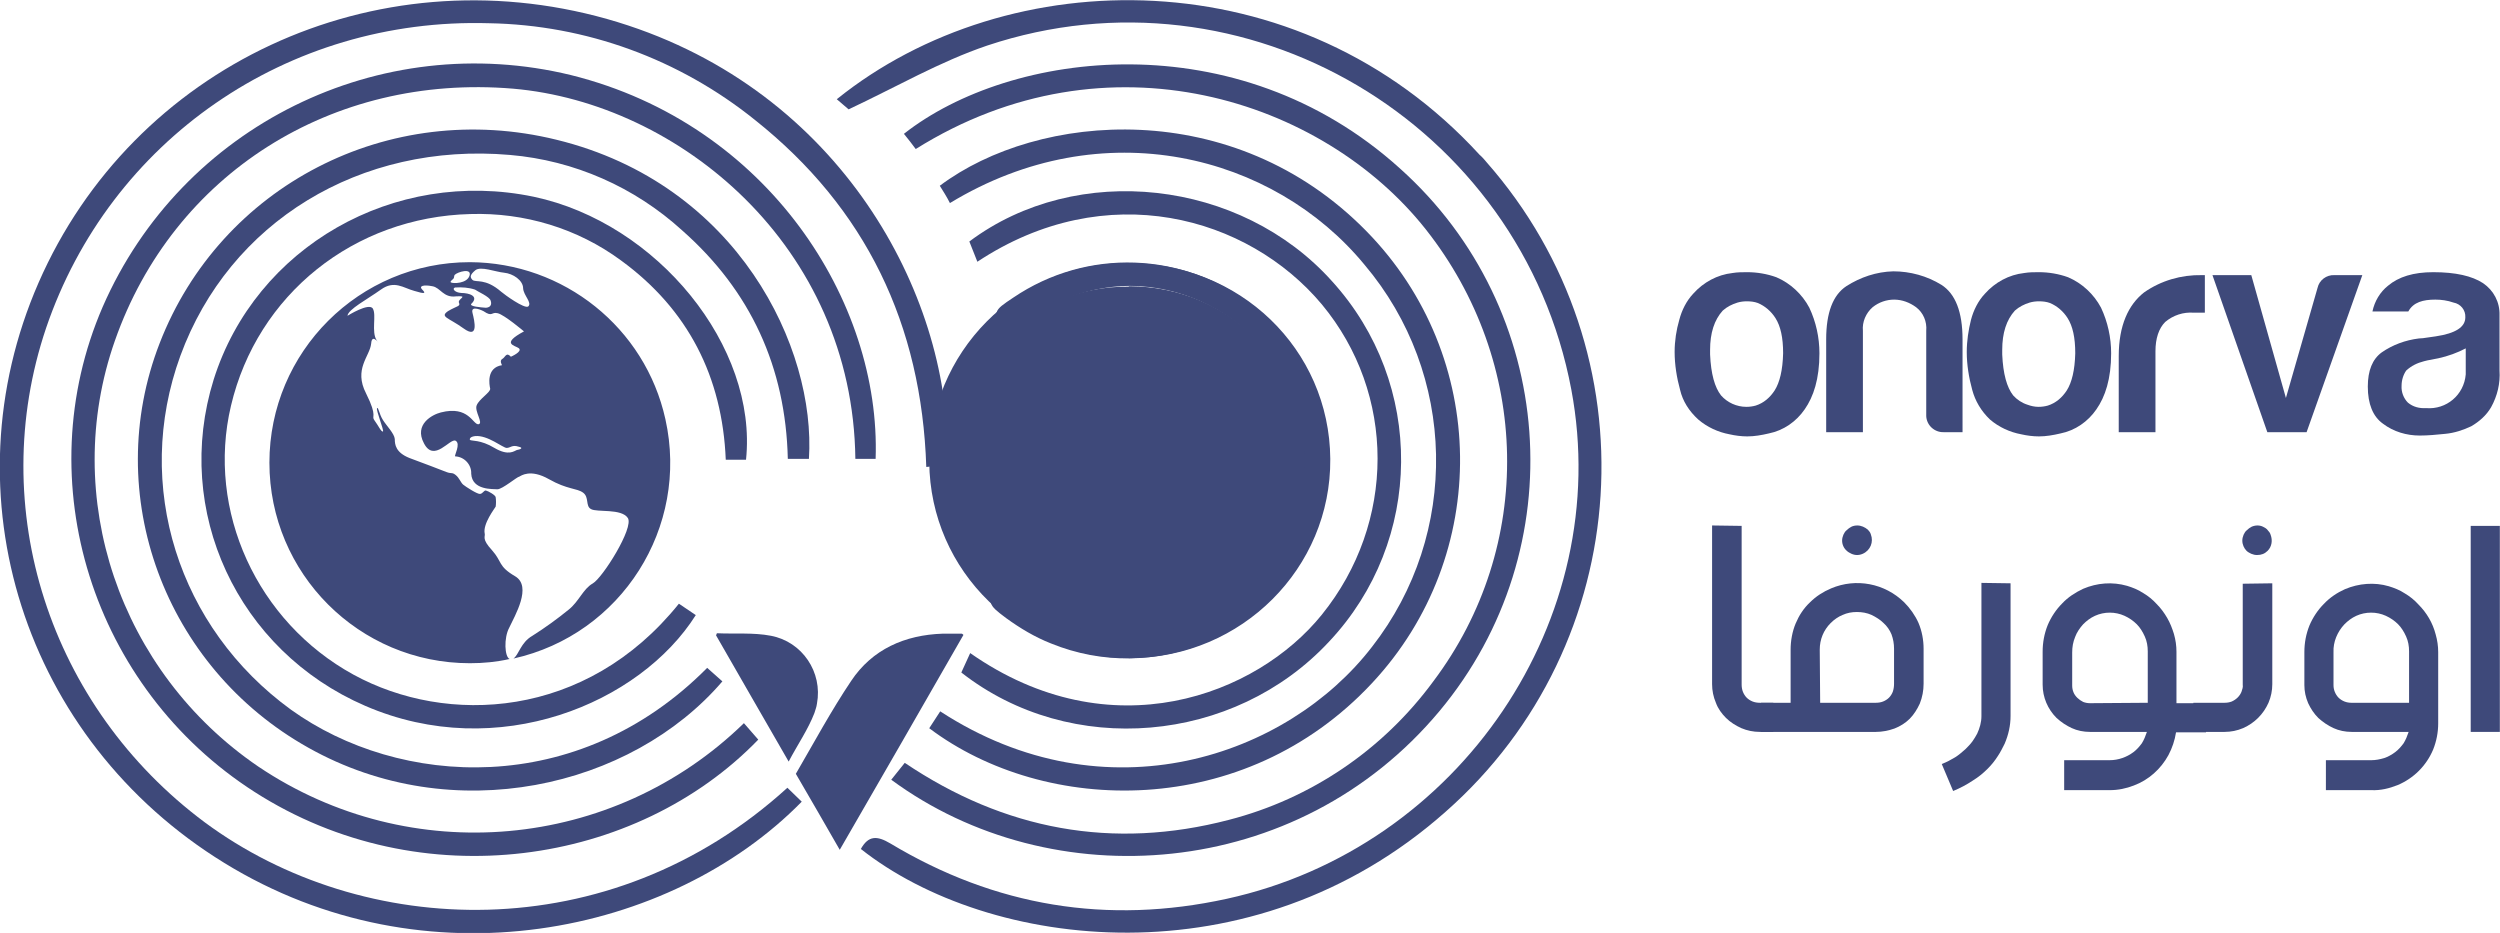 <?xml version="1.0" encoding="utf-8"?>
<!-- Generator: Adobe Illustrator 24.2.1, SVG Export Plug-In . SVG Version: 6.00 Build 0)  -->
<svg version="1.1" id="Layer_1" xmlns="http://www.w3.org/2000/svg" xmlns:xlink="http://www.w3.org/1999/xlink" x="0px" y="0px"
	 viewBox="0 0 592.2 221" style="enable-background:new 0 0 592.2 221;" xml:space="preserve">
<style type="text/css">
	.st0{fill:#3E497A;}
	.st1{fill-rule:evenodd;clip-rule:evenodd;fill:#3E497A;}
</style>
<g id="Layer_1_1_">
	<g>
		<g id="ar-logo" transform="translate(0.018 0.003)">
			<path id="Path_1" class="st0" d="M186.5,186.6l3.4,3.3c-31,31.6-89.2,43.8-136.8,14.5C5.6,175.2-12.8,117.2,9.1,67
				C31.5,15.7,88.5-11.1,143.8,4.5c54,15.3,80.1,63.4,80.6,100.9c0.1,2.8-2.1,5.1-4.9,5.2h-0.1c-1.1-33.7-14.3-61.3-40.6-82.2
				c-17.9-14.4-40-22.5-63-22.9C68,4.1,26,33.3,10.9,77.7c-14.4,42.7,0.8,89.7,37.6,117.1C85.8,222.4,144.2,225.1,186.5,186.6z"/>
			<path id="Path_2" class="st0" d="M176.2,171.3l3.4,3.9c-28.8,29.8-79.8,37.7-119.3,12.4C21.9,163,6.4,114.1,24.3,72.7
				c18.7-42.9,65.6-66,111-54.9c46.6,11.6,73.4,53.7,72.1,90.9h-4.8C202,58.3,160.9,24.4,121.5,21c-43-3.6-80.5,20.3-94.3,59.7
				c-13,37,1.1,78.5,34,100.9C97.2,205.8,145.2,201.5,176.2,171.3z"/>
			<path id="Path_3" class="st0" d="M198.2,23.5l2.8,2.4c11.3-5.3,21.6-11.3,32.8-15.1c61.1-20.4,126.5,18.3,138.4,81.5
				c10.2,54.3-26.4,108.5-81.6,120.6c-28.3,6.2-54.9,1.8-79.7-13.1c-3.2-1.9-5.2-1.9-7,1.3c30.2,23.9,92.6,31.9,138.5-8.8
				c45.2-39.8,49.5-108.7,9.7-153.9c-0.5-0.6-1-1.2-1.6-1.7C307.5-10.3,238.8-9.2,198.2,23.5z"/>
			<path id="Path_4" class="st0" d="M167.5,158.2l3.6,3.2c-21.6,25.2-63.8,35-98.1,15.7c-34.1-19.1-49.1-60-35.2-95.8
				c14.4-37.2,54.2-58,94-48.2c43,10.5,61.5,49.4,59.8,75.6h-5c-0.5-21.7-8.8-39.8-25-54.1C150.3,44.3,136,38,120.8,36.7
				c-35.5-3.1-66.5,15.9-78.1,47.6c-11.2,30.7-0.5,64.4,26.2,83.8C94.5,186.5,136.8,189.2,167.5,158.2z"/>
			<path id="Path_5" class="st0" d="M211.1,184.7l3.2-4c23.6,15.9,49.3,20.7,76.8,13.5c19.4-5,36.5-16.6,48.4-32.8
				c24.1-32,23.1-75.6-1.8-107.1c-24.3-30.7-75.3-47.5-120.8-19c-0.9-1.2-1.8-2.4-2.8-3.6C239.4,11.8,293,5,331.6,39.9
				C368.8,73.2,373,130,341,168.4C307.3,208.8,249.1,212.7,211.1,184.7z"/>
			<path id="Path_6" class="st0" d="M176.7,108.9h-4.8c-0.8-19.6-8.9-35.6-24.8-47.2c-10.3-7.6-22.9-11.4-35.7-11
				c-27.6,0.7-50.5,19.1-56.7,45.4c-5.9,24.9,6.2,51.2,29,63.7c22.1,12.1,55.1,10.6,77.1-16.8l4,2.7c-13.2,20.9-46.9,35.1-78.3,21.5
				C56.2,154.1,40.9,121,50.6,89.9c9.9-31.4,42.7-50.2,75.8-43.3C155.7,52.8,179.5,82.1,176.7,108.9z"/>
			<path id="Path_7" class="st0" d="M225,48.1c-0.8-1.6-1.6-2.8-2.4-4.1c23.3-17.5,69.6-21.4,101.1,10.8c29,29.6,29.6,76.7,1.3,107
				c-30.3,32.5-77.4,31.4-104.9,10.7l2.6-4C262,194.1,305,179.2,325,153.2c20.9-26.8,20.1-64.6-1.8-90.5
				C301.7,36.6,261.2,26.1,225,48.1z"/>
			<path id="Path_8" class="st0" d="M315.1,108.7c0.2,25.9-21,47-47.2,47.2c-26.3,0.1-47.6-20.5-47.8-46.5
				c-0.1-25.9,20.8-47,46.7-47.1C293.6,62.1,314.9,82.7,315.1,108.7z M309.5,109.1c0.1-22.9-18.6-41.3-41.9-41.4
				c-22.8,0.3-41,19.1-40.7,41.9s19.1,41,41.9,40.7C291.4,150.1,309.5,131.7,309.5,109.1L309.5,109.1z"/>
			<path id="Path_9" class="st0" d="M267.6,67.8c23.3,0.1,42,18.5,41.9,41.4c-0.2,23-19,41.5-42,41.3h-0.1
				c-23.2,0-42-18.5-41.9-41.4s18.8-41.4,41.8-41.2C267.4,67.8,267.5,67.8,267.6,67.8z"/>
			<path id="Path_10" class="st0" d="M231.5,62l-1.9-4.8c25.5-19.1,64.3-14.7,85.9,9.4c22.1,24.3,21.8,61.5-0.7,85.4
				c-22.5,24.2-61.2,27.6-87.1,7.3l2.1-4.6c33.3,23.3,67.9,10,83.3-9.1c17.6-21.8,17.6-52.3,0-73.5C295.6,51.2,262,41.8,231.5,62z"
				/>
			<path id="Path_11" class="st0" d="M236.2,137.8c23.4,20.8,49.3,12.3,61.4-0.5c14.7-15.8,15.3-38.6,1.4-55.1
				c-11.4-13.6-37.5-23.1-61.6-3.2c-2.2-5.3-2.2-5.3,2.6-8.5c17.4-11.8,40.4-11,56.9,2c16.2,12.6,22.2,34.5,14.5,53.6
				c-10,24.5-38,36.3-62.5,26.3c-3.8-1.5-7.3-3.6-10.6-6C233.9,143.1,233.8,142.9,236.2,137.8z"/>
			<path id="Path_12" class="st1" d="M111.3,62.1c-26.2,0-47.5,21.2-47.5,47.5c0,26.2,21.2,47.5,47.5,47.5c3.2,0,6.3-0.3,9.4-1
				c-1.2-0.5-1.4-5-0.1-7.4c1.3-2.8,5.5-9.8,1.4-12.2s-3-3.4-5.5-6.2c-2.5-2.7-1.5-3.2-1.7-3.9c-0.5-2.3,2.4-6,2.6-6.4
				c0.1-0.7,0.1-1.5,0-2.2c0-0.5-1.8-1.5-2.3-1.6s-0.7,0.7-1.4,0.8c-0.6,0.1-3.4-1.7-4-2.2s-0.9-1.6-1.8-2.3s-0.9-0.2-2.2-0.7
				s-5.4-2.1-8.7-3.3c-3.3-1.3-3.5-3.2-3.5-4.5c-0.1-1.3-2-3.2-2.8-4.5c-0.9-1.4-1.1-3.2-1.4-2.8c-0.3,0.4,1.7,5.3,1.4,5.5
				c-0.4,0.2-1.1-1.4-2-2.6s0.9-0.6-2-6.4c-3-5.8,0.9-8.8,1.2-11.8c0.2-3,2.6,1.1,1.3-0.8c-1.3-2,0-6-0.9-7.5s-6,1.7-6,1.7
				c0.1-1.5,4.7-3.9,7.9-6.2s5.3-0.4,7.9,0.3c2.6,0.8,2.8,0.6,1.9-0.3s0.4-1.2,2.4-0.8c1.9,0.3,2.6,2.8,5.6,2.4
				c3.2-0.2,0.3,0.6,0.7,1.5s-0.4,0.7-2.6,2c-2,1.4,0.1,1.5,3.7,4.1s2.6-1.7,2.1-3.7s2.6-0.4,2.6-0.4c2.2,1.5,1.8,0.1,3.4,0.5
				s6.2,4.3,6.2,4.3c-5.6,3-2.1,3.3-1.2,4c0.9,0.8-1.9,2-1.9,2c-1.1-1.2-1.3,0.1-2,0.5c-0.8,0.4-0.1,1.5-0.1,1.5
				c-3.8,0.6-3,4.7-2.8,5.6c0,0.9-2.6,2.4-3.2,3.9c-0.6,1.4,1.7,4.3,0.4,4.5c-1.3,0.1-2.3-4.5-8.9-2.8c-2,0.5-6.4,2.8-4,7.3
				c2.4,4.7,6.2-1.3,7.5-0.6s-0.4,3.6-0.1,3.7c2.2,0.1,3.9,2,3.8,4.1c0.2,4,5.2,3.6,6.2,3.7c1.2,0,4.7-3,5.2-3
				c0.4-0.2,2.6-1.9,7,0.6c4.4,2.5,6.6,2.1,8.1,3.2s0.5,3.2,1.9,3.9c1.4,0.8,7.2-0.2,8.7,2.1s-6,14.2-8.3,15.5s-3.3,4.3-5.7,6.2
				c-2.7,2.2-5.6,4.3-8.6,6.2c-2.8,1.6-3.2,4.5-4.5,5.4c25.6-5.7,41.7-31.1,36-56.7C152.8,77.6,133.5,62.2,111.3,62.1L111.3,62.1z
				 M122.4,106.6c-0.6,0.2-1.9,1.5-5.3-0.5c-3.3-2-5.5-1.6-5.8-1.9c0,0-0.3-0.7,1.2-0.9c3-0.3,6.6,2.8,7.5,2.8s1.3-0.8,2.8-0.3
				C124.2,106.1,123.1,106.5,122.4,106.6L122.4,106.6z M106.8,66.9c-0.3-0.2,0.2-0.5,0.6-0.9c0.2-0.2,0.1-0.7,0.3-0.9
				c0.7-0.7,4.1-1.7,3.5,0.2C110.6,67.2,107.3,67.2,106.8,66.9z M115.1,72.9c-1.3-0.1-3.9-0.3-3.5-0.9c2-1.9-0.6-2.6-2.3-2.6
				c-1.7-0.1-2.3-1.1-1.5-1.3c1.6-0.1,3.2,0,4.7,0.5c0.5,0.4,3.5,1.7,3.7,2.6C116.5,72,116.3,72.8,115.1,72.9L115.1,72.9z
				 M125.1,72.6c-0.9,0.6-5.6-2.8-6.4-3.5c-3.8-3.3-6-2.1-6.8-2.8c-0.7-0.7-0.5-1.3,0.7-2.3c1.3-1,4.7,0.4,6.8,0.6
				c2.1,0.2,4.5,1.8,4.5,3.7C124,70,126.1,71.7,125.1,72.6L125.1,72.6z"/>
			<path id="Path_13" class="st0" d="M228.2,150.4c-9.7,16.9-19.4,33.8-29.3,50.9c-3.5-6.1-6.9-12-10.4-18c4.3-7.4,8.4-15,13.1-22
				c5-7.5,12.7-10.9,21.7-11.2c1.5,0,3,0,4.5,0C227.9,150.1,228,150.2,228.2,150.4z"/>
			<path id="Path_14" class="st0" d="M169.8,150c4.3,0.2,8.7-0.2,12.8,0.6c7.4,1.4,12.3,8.6,10.9,16.1c-0.1,0.8-0.4,1.5-0.6,2.2
				c-1.5,3.9-4,7.5-6.1,11.5c-5.9-10.2-11.5-20-17.2-29.9L169.8,150z"/>
		</g>
		<g id="Group_2" transform="translate(233.986 164.373)">
			<path id="Path_45" class="st0" d="M164-72c-0.8-2.9-1.3-6-1.3-9c0-2.6,0.4-5.2,1.1-7.6c0.6-2.3,1.7-4.5,3.3-6.2
				c2.4-2.7,5.7-4.5,9.3-4.9c1.2-0.2,2.3-0.2,3.5-0.2c2.3,0,4.7,0.4,6.9,1.2c3.3,1.4,6.1,4,7.8,7.2c1.6,3.4,2.4,7.1,2.4,10.8
				c0,6.1-1.4,10.3-3.5,13.3l0,0c-2,2.9-5,5-8.5,5.7c-1.7,0.4-3.4,0.7-5.1,0.7c-1.4,0-2.9-0.2-4.2-0.5c-2.7-0.5-5.3-1.7-7.4-3.5
				C166.1-67,164.6-69.4,164-72z M174.1-90.8c-2,2.2-3,5.3-3,9.3c0,0.4,0,0.7,0,1.1c0.2,4.6,1.1,7.8,2.6,9.7l0,0
				c1.5,1.7,3.7,2.7,6,2.7c0.7,0,1.5-0.1,2.2-0.3c1.9-0.6,3.4-1.9,4.5-3.6c1.2-1.9,1.9-4.8,2-8.8c0-3.7-0.6-6.4-1.8-8.3
				c-1-1.6-2.5-2.9-4.2-3.6c-0.8-0.3-1.7-0.4-2.6-0.4c-0.8,0-1.5,0.1-2.2,0.3C176.3-92.3,175.1-91.7,174.1-90.8L174.1-90.8z"/>
			<path id="Path_46" class="st0" d="M230.9-62h-4.4c-2.2,0.1-4.1-1.6-4.2-3.8c0-0.1,0-0.3,0-0.4V-86c0.2-2.2-0.7-4.3-2.4-5.6
				c-1.5-1.1-3.3-1.8-5.2-1.8c-1.8,0-3.6,0.6-5.1,1.8c-1.6,1.4-2.5,3.5-2.3,5.6v24h-8.7v-22c0-6.3,1.6-10.5,4.8-12.6
				c3.3-2.1,7.1-3.4,11.1-3.5c4,0,8,1.1,11.4,3.2c3.3,2.1,5,6.4,5,12.9L230.9-62z"/>
			<path id="Path_47" class="st0" d="M233.2-72c-0.8-2.9-1.3-6-1.3-9c0-2.6,0.4-5.2,1-7.6c0.6-2.3,1.7-4.5,3.3-6.2
				c2.4-2.7,5.7-4.5,9.3-4.9c1.2-0.2,2.3-0.2,3.5-0.2c2.3,0,4.7,0.4,6.9,1.2c3.3,1.4,6.1,4,7.8,7.2c1.6,3.4,2.4,7.1,2.4,10.8
				c0,6.1-1.4,10.3-3.5,13.3l0,0c-2,2.9-5,5-8.5,5.7c-1.7,0.4-3.4,0.7-5.1,0.7c-1.4,0-2.9-0.2-4.2-0.5c-2.7-0.5-5.3-1.7-7.4-3.5
				C235.3-67,233.9-69.4,233.2-72L233.2-72z M243.3-90.8c-2,2.2-3,5.3-3,9.3c0,0.4,0,0.7,0,1.1c0.2,4.6,1.1,7.8,2.6,9.7l0,0
				c0.9,1,2.1,1.8,3.4,2.2c0.8,0.3,1.7,0.5,2.6,0.5c0.7,0,1.5-0.1,2.2-0.3c1.9-0.6,3.4-1.9,4.5-3.6c1.2-1.9,1.9-4.8,2-8.8
				c0-3.7-0.6-6.4-1.8-8.3c-1-1.6-2.5-2.9-4.2-3.6c-0.8-0.3-1.7-0.4-2.6-0.4c-0.8,0-1.5,0.1-2.2,0.3
				C245.5-92.3,244.3-91.7,243.3-90.8L243.3-90.8z"/>
			<path id="Path_48" class="st0" d="M267.9-62v-18c0-7.3,2.3-12.2,6-15.1c4-2.8,8.8-4.2,13.7-4.1h0.7v8.9h-2.6
				c-2.5-0.2-4.9,0.6-6.8,2.2c-1.5,1.5-2.3,3.9-2.3,6.9V-62H267.9z"/>
			<path id="Path_49" class="st0" d="M312.4-62h-9.3l-13-37.2h9.2l8.2,29.1l7.5-26.1l0,0c0.4-1.8,2.1-3.1,4-3h6.6L312.4-62z"/>
			<path id="Path_50" class="st0" d="M345.2-61.6c-2,0.2-4,0.4-6,0.4c-3.1,0-6.2-0.9-8.7-2.8c-2.4-1.7-3.6-4.7-3.6-8.8
				c0-3.8,1.1-6.5,3.3-8.1c2.6-1.8,5.6-2.9,8.8-3.3c0.6,0,1.3-0.1,1.9-0.2l2.1-0.3c4.7-0.7,7-2.2,7-4.5c0.1-1.7-1.1-3.2-2.8-3.5
				c-1.4-0.5-2.9-0.7-4.3-0.7c-2.9,0-5.2,0.6-6.4,2.8H328c0.5-2.4,1.8-4.6,3.7-6.1c2.5-2.1,6-3.2,10.7-3.2c5.3,0,9.2,0.9,11.8,2.6
				l0,0c2.5,1.7,4,4.5,3.9,7.6v13.1c0.2,3-0.5,6-2,8.7c-1.1,1.9-2.8,3.4-4.7,4.5C349.5-62.5,347.4-61.8,345.2-61.6L345.2-61.6z
				 M350.2-81.9c-2.1,1.1-4.3,1.9-6.6,2.4l0,0c-1.1,0.2-2,0.4-2.6,0.5l-0.8,0.2c-1.6,0.4-3,1.1-4.2,2.2c-0.7,1-1.1,2.3-1.1,3.6
				c-0.1,1.5,0.5,3,1.5,4c1.2,1,2.7,1.4,4.3,1.3c4.8,0.4,9-3.1,9.4-8c0-0.5,0-1,0-1.5v-4.7H350.2z"/>
		</g>
		<g id="Group_3" transform="translate(-341.139 -1358.627)">
			<path id="Path_51" class="st0" d="M753.7,1483.2v37.6c0,0.6,0.1,1.2,0.3,1.7s0.5,1,0.9,1.4s0.9,0.7,1.4,0.9
				c0.5,0.2,1.1,0.3,1.7,0.3h3.2v6.9H758c-1.5,0-3-0.3-4.4-0.9c-1.3-0.6-2.6-1.4-3.6-2.4s-1.9-2.2-2.4-3.6c-0.6-1.4-0.9-2.9-0.9-4.4
				v-37.6L753.7,1483.2L753.7,1483.2z"/>
			<path id="Path_52" class="st0" d="M758.3,1525.1h7v-12.6c0-2.1,0.4-4.3,1.2-6.2c0.8-1.9,1.9-3.6,3.4-5c1.4-1.4,3.1-2.5,5-3.3
				c5.9-2.5,12.7-1.2,17.3,3.3c1.4,1.4,2.6,3.1,3.4,4.9c0.8,1.9,1.2,4,1.2,6.1v8.3c0,1.6-0.3,3.2-0.9,4.7c-0.6,1.3-1.4,2.6-2.4,3.6
				s-2.3,1.8-3.6,2.3c-1.4,0.5-2.9,0.8-4.4,0.8h-27.2V1525.1z M772.3,1525.1h13.2c0.6,0,1.2-0.1,1.7-0.3c0.5-0.2,1-0.5,1.4-0.9
				s0.7-0.9,0.9-1.4c0.2-0.6,0.3-1.2,0.3-1.9v-8.3c0-1.2-0.2-2.3-0.6-3.4c-0.4-1-1.1-2-1.9-2.7c-0.8-0.8-1.8-1.4-2.8-1.9
				c-1.1-0.5-2.3-0.7-3.5-0.7s-2.3,0.2-3.4,0.7c-1,0.4-2,1.1-2.8,1.9c-1.7,1.7-2.6,3.9-2.6,6.3L772.3,1525.1z M777.5,1486.7
				c0-0.5,0.1-0.9,0.3-1.4c0.2-0.4,0.4-0.8,0.8-1.1c0.3-0.3,0.7-0.6,1.1-0.8c0.4-0.2,0.9-0.3,1.4-0.3c0.9,0,1.8,0.4,2.5,1
				c0.3,0.3,0.6,0.7,0.7,1.1c0.7,1.8-0.1,3.8-1.9,4.6c-0.9,0.4-1.8,0.4-2.7,0c-0.4-0.2-0.8-0.4-1.1-0.7
				C777.9,1488.5,777.5,1487.6,777.5,1486.7z"/>
			<path id="Path_53" class="st0" d="M817.4,1496.8v31.4c0,2.3-0.5,4.5-1.4,6.6c-0.5,1-1,2-1.6,2.9c-0.7,1.1-1.5,2.1-2.4,3
				c-1.1,1.1-2.2,2-3.5,2.8c-1.5,1-3,1.8-4.7,2.5l-2.7-6.4c1.1-0.4,2.2-1,3.2-1.6c0.8-0.5,1.6-1.2,2.4-1.9c0.6-0.6,1.2-1.2,1.7-1.9
				c0.4-0.6,0.8-1.2,1.1-1.8c0.6-1.3,1-2.7,1-4.1v-31.6L817.4,1496.8z"/>
			<path id="Path_54" class="st0" d="M830.1,1538.7h10.8c2,0,4-0.7,5.6-1.9c0.8-0.6,1.4-1.3,2-2.1c0.5-0.8,0.9-1.8,1.2-2.7h-13.5
				c-1.5,0-3-0.3-4.3-0.9s-2.5-1.4-3.6-2.4c-2.1-2.1-3.3-4.9-3.3-7.9v-7.8c0-2.2,0.4-4.3,1.2-6.3c0.8-1.9,2-3.7,3.4-5.1
				c1.4-1.5,3.1-2.6,5-3.5c3.3-1.4,6.9-1.7,10.4-0.7c1.3,0.4,2.6,0.9,3.8,1.7c1.2,0.7,2.3,1.6,3.2,2.6c1,1,1.8,2.1,2.5,3.3
				c0.7,1.2,1.2,2.5,1.6,3.8c0.4,1.4,0.6,2.8,0.6,4.2v12.2h7v6.9h-7.1c-0.3,1.9-0.9,3.7-1.8,5.4c-1.8,3.3-4.7,5.9-8.2,7.2
				c-1.8,0.7-3.7,1.1-5.7,1.1h-10.8L830.1,1538.7z M849.9,1525.1v-12.2c0-1.2-0.2-2.4-0.7-3.5s-1.1-2.1-1.9-2.9
				c-0.8-0.8-1.8-1.5-2.9-2c-2.2-1-4.8-1-7,0c-1.1,0.5-2,1.2-2.8,2c-0.8,0.9-1.5,1.9-1.9,3c-0.5,1.2-0.7,2.4-0.7,3.7v7.8
				c0,0.6,0.1,1.1,0.3,1.6c0.4,1,1.3,1.8,2.3,2.3c0.5,0.2,1.1,0.3,1.6,0.3L849.9,1525.1z"/>
			<path id="Path_55" class="st0" d="M879.4,1496.8v23.9c0,1.5-0.3,3-0.9,4.4c-1.2,2.7-3.3,4.8-6,6c-1.4,0.6-2.9,0.9-4.4,0.9h-7.4
				v-6.9h7.4c0.6,0,1.2-0.1,1.7-0.3c1.1-0.5,1.9-1.3,2.3-2.3c0.2-0.6,0.4-1.1,0.3-1.7v-23.9L879.4,1496.8z M872.3,1486.7
				c0-0.5,0.1-0.9,0.3-1.4c0.2-0.4,0.4-0.8,0.8-1.1c0.3-0.3,0.7-0.6,1.1-0.8c0.9-0.4,1.9-0.4,2.7,0c0.4,0.2,0.8,0.4,1.1,0.8
				c0.3,0.3,0.6,0.7,0.7,1.1c0.5,1.3,0.3,2.8-0.7,3.8c-0.7,0.7-1.5,1-2.5,1c-0.5,0-0.9-0.1-1.4-0.3c-0.4-0.2-0.8-0.4-1.1-0.7
				C872.7,1488.5,872.3,1487.6,872.3,1486.7L872.3,1486.7z"/>
			<path id="Path_56" class="st0" d="M892.1,1538.7h10.8c1,0,2-0.2,3-0.5c0.9-0.3,1.8-0.8,2.6-1.4s1.4-1.3,2-2.1
				c0.5-0.8,0.9-1.8,1.2-2.7h-13.5c-1.5,0-3-0.3-4.3-0.9s-2.5-1.4-3.6-2.4c-1-1-1.8-2.2-2.4-3.5c-0.6-1.4-0.9-2.8-0.9-4.3v-7.8
				c0-2.2,0.4-4.3,1.2-6.3c0.8-1.9,2-3.7,3.4-5.1c1.4-1.5,3.2-2.7,5-3.5c3.3-1.4,7-1.7,10.4-0.7c1.3,0.4,2.6,0.9,3.8,1.7
				c1.2,0.7,2.3,1.6,3.2,2.6c2,2,3.4,4.4,4.1,7.1c0.4,1.4,0.6,2.8,0.6,4.2v16.9c0,2.1-0.4,4.2-1.2,6.2c-1.6,3.8-4.6,6.8-8.4,8.4
				c-2,0.8-4.1,1.3-6.2,1.2h-10.8L892.1,1538.7z M911.8,1525.1v-12.2c0-1.2-0.2-2.4-0.7-3.5s-1.1-2.1-1.9-2.9
				c-0.8-0.8-1.8-1.5-2.9-2c-2.2-1-4.8-1-7,0c-1.1,0.5-2,1.2-2.8,2c-1.7,1.8-2.7,4.2-2.6,6.6v7.8c0,0.6,0.1,1.1,0.3,1.6
				s0.5,1,0.9,1.4s0.9,0.7,1.4,0.9c0.5,0.2,1.1,0.3,1.6,0.3L911.8,1525.1z"/>
			<path id="Path_57" class="st0" d="M933.3,1483.2v48.8h-6.9v-48.8H933.3z"/>
		</g>
	</g>
</g>
<g id="Layer_2_1_">
</g>
</svg>
